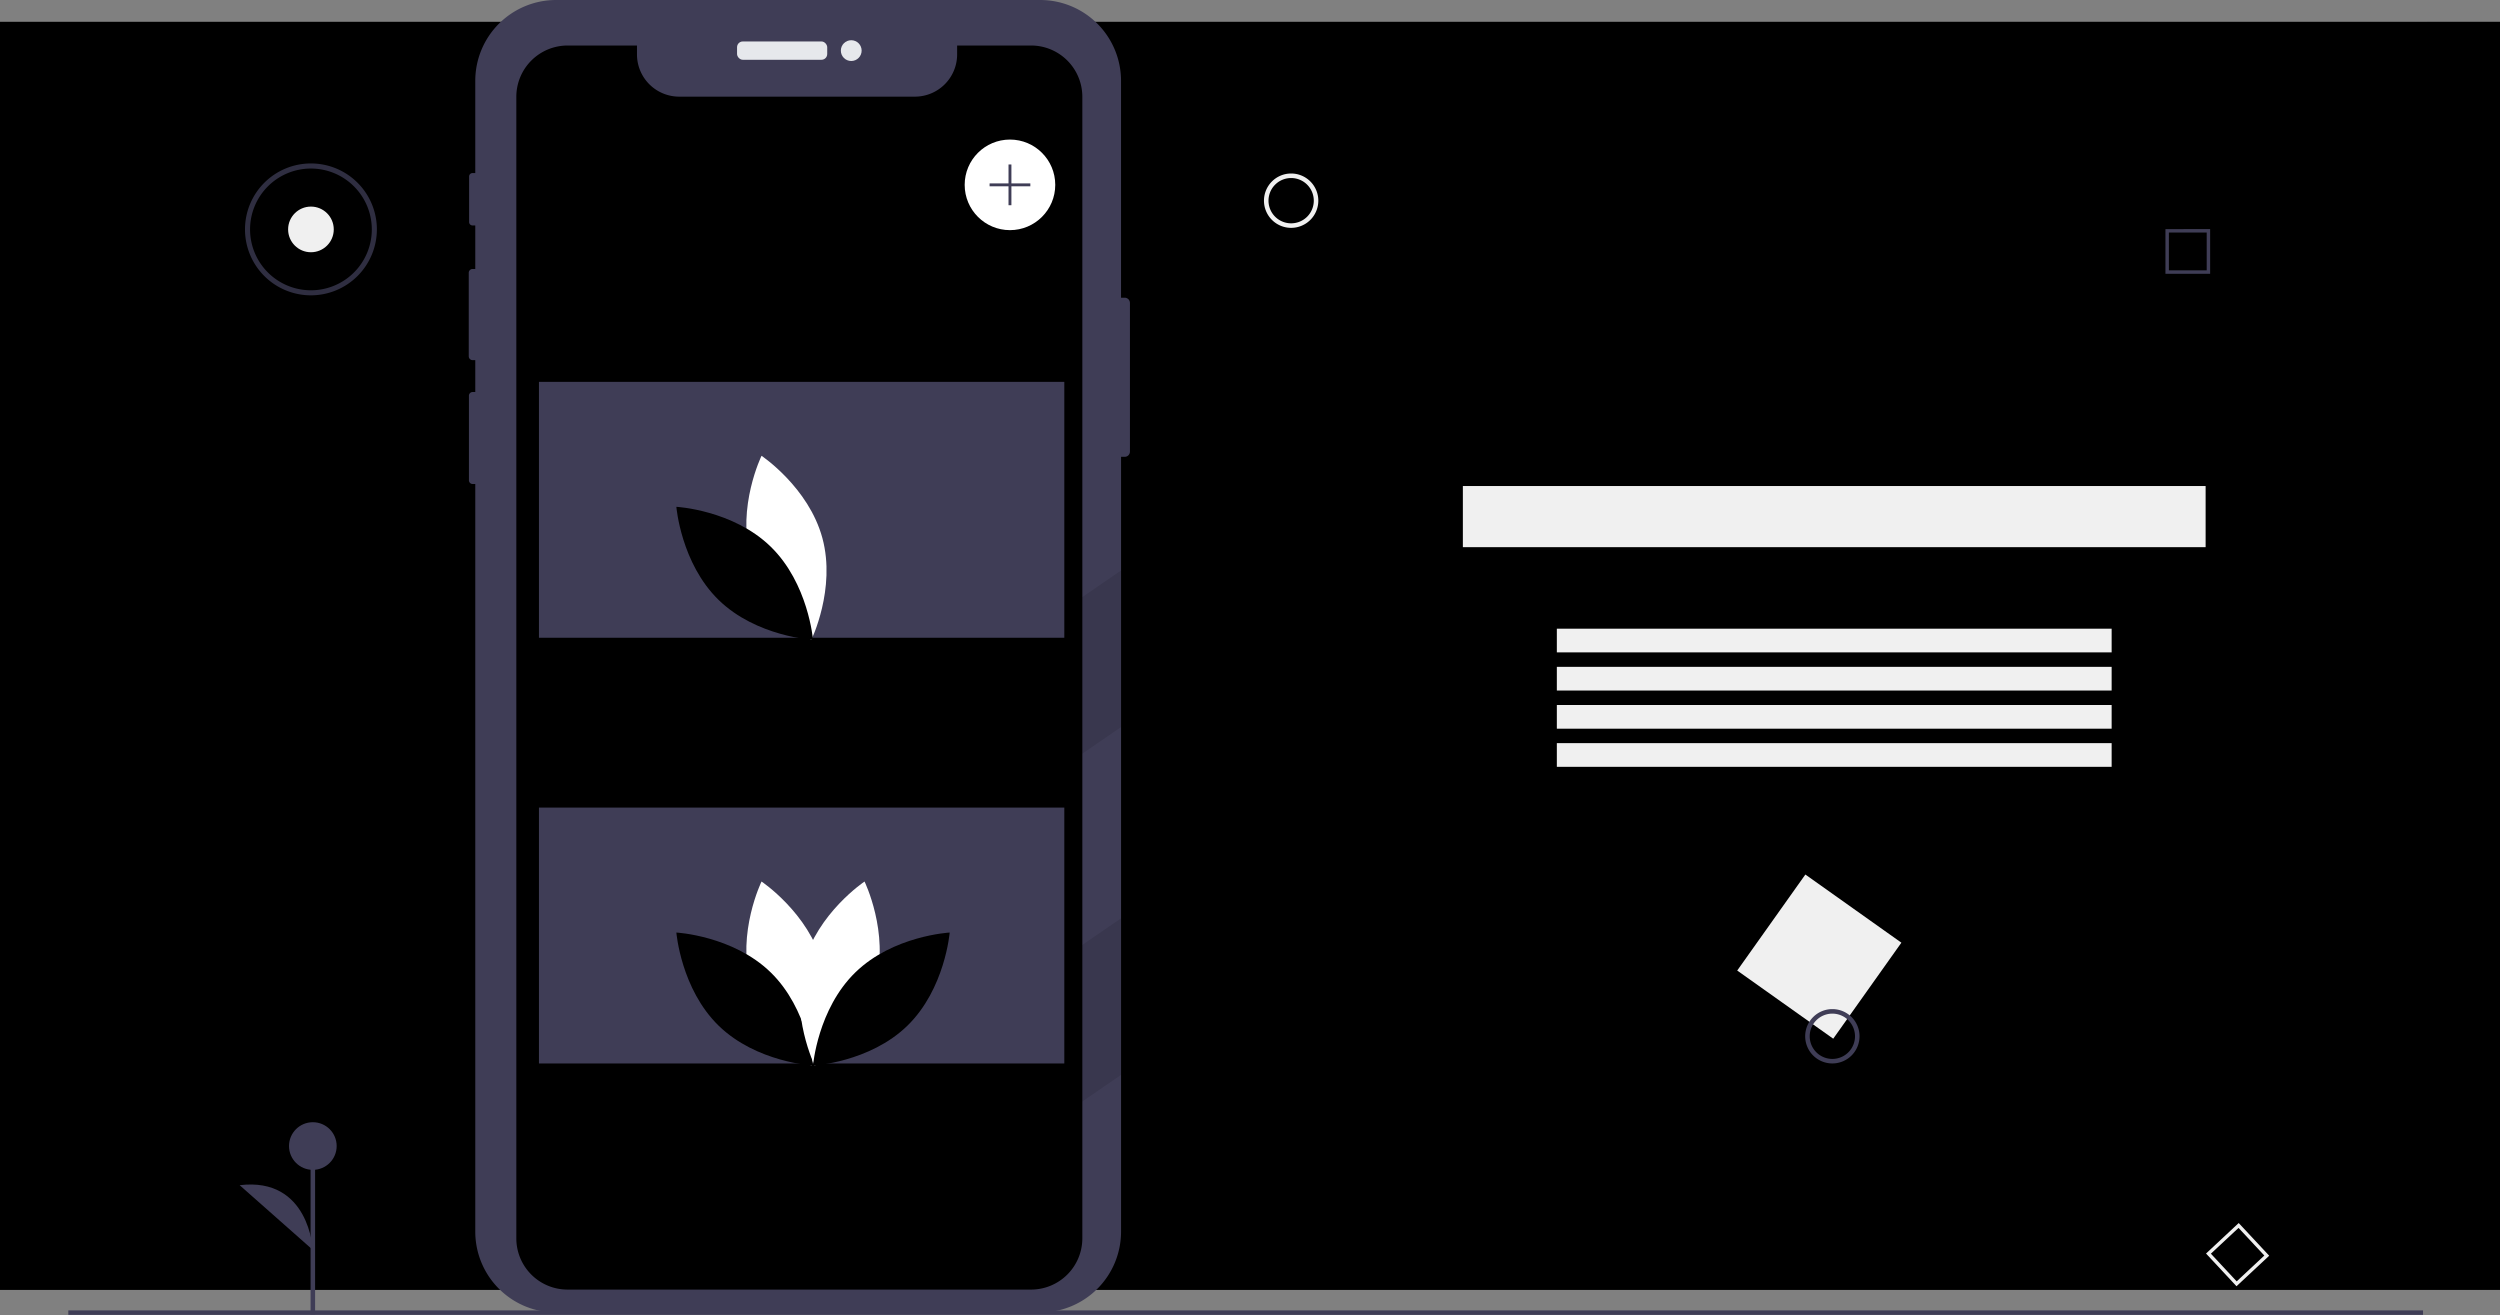 <svg xmlns="http://www.w3.org/2000/svg" viewBox="0 0 1104 580.7">
	<rect x="0" y="0" width="1104" height="580.7" fill="#808080" stroke="none"/>
	<path d="M0 9.63h1104v560H0z" />
	<path fill="#3f3d56" d="M498.98 133.76v65.68a2.3 2.3 0 0 1-2.3 2.29h-1.62v342.15a35.7 35.7 0 0 1-35.7 35.7h-213.8a35.7 35.7 0 0 1-35.68-35.7V213.73h-1.18a1.62 1.62 0 0 1-1.62-1.61v-37.38a1.62 1.62 0 0 1 1.62-1.62h1.18v-14.08h-1.2a1.7 1.7 0 0 1-1.68-1.7v-36.87a1.7 1.7 0 0 1 1.68-1.69h1.2V99.56h-1.22a1.5 1.5 0 0 1-1.5-1.5V77.94a1.5 1.5 0 0 1 1.5-1.51h1.22V35.69A35.7 35.7 0 0 1 245.56 0h213.79a35.7 35.7 0 0 1 35.7 35.69v95.78h1.62a2.3 2.3 0 0 1 2.3 2.29Z" />
	<path d="m948.7 9.63-472.68 324.5-32.26-46.99L848 9.63h100.7zM1104 9.63v46.99L439.02 513.13l-32.26-46.99L1071.75 9.63H1104zM1104 147.95v69.13L590.46 569.63H489.75L1104 147.95z" opacity=".1" />
	<path fill="#3f3d56" d="M30.17 578.66H1070v2H30.17z" />
	<path fill="#f0f0f0" d="m797.25 386.19 42.4 30.1-30.1 42.4-42.4-30.1z" />
	<path fill="#3f3d56" d="M809.17 469.62a12 12 0 1 1 12-12 12.01 12.01 0 0 1-12 12Zm0-22a10 10 0 1 0 10 10 10.01 10.01 0 0 0-10-10Z" />
	<path fill="#f0f0f0" d="M570.17 100.62a12 12 0 1 1 12-12 12.01 12.01 0 0 1-12 12Zm0-22a10 10 0 1 0 10 10 10.01 10.01 0 0 0-10-10Z" />
	<path fill="#3f3d56" d="M137.15 506.09h2v74.41h-2z" />
	<circle cx="138.15" cy="506.09" r="10.52" fill="#3f3d56" />
	<path fill="#3f3d56" d="M138.15 551.96s-1.5-32.34-32.32-28.58" />
	<rect width="39.82" height="8.09" x="325.48" y="18.31" fill="#e6e8ec" rx="2.54" />
	<circle cx="375.91" cy="22.35" r="4.59" fill="#e6e8ec" />
	<path d="M477.96 42.75v504.09a22.65 22.65 0 0 1-22.65 22.64H250.66a22.61 22.61 0 0 1-22.65-22.64V42.75a22.65 22.65 0 0 1 22.65-22.65h30.63v3.93a18.65 18.65 0 0 0 18.65 18.65h104.08a18.65 18.65 0 0 0 18.65-18.65V20.1h32.64a22.64 22.64 0 0 1 22.65 22.65Z" />
	<path fill="#3f3d56" d="M238 168.63h232v113H238zM238 356.63h232v113H238z" />
	<circle cx="446" cy="81.63" r="20" fill="#fff" />
	<path fill="#3f3d56" d="M455 80.99h-8.36v-8.36h-1.28v8.36H437v1.28h8.36v8.36h1.28v-8.36H455v-1.28z" />
	<path fill="#fff" d="M331.4 246.22c6.08 22.45 26.88 36.35 26.88 36.35s10.96-22.49 4.89-44.94-26.88-36.35-26.88-36.35-10.95 22.5-4.88 44.94Z" />
	<path d="M340.33 241.4c16.67 16.22 18.7 41.16 18.7 41.16s-24.98-1.37-41.65-17.59-18.7-41.16-18.7-41.16 24.99 1.36 41.65 17.59Z" />
	<path fill="#fff" d="M331.4 434.22c6.08 22.45 26.88 36.35 26.88 36.35s10.96-22.49 4.89-44.94-26.88-36.35-26.88-36.35-10.95 22.5-4.88 44.94Z" />
	<path d="M340.33 429.4c16.67 16.22 18.7 41.16 18.7 41.16s-24.98-1.37-41.65-17.59-18.7-41.16-18.7-41.16 24.99 1.36 41.65 17.59Z" />
	<path fill="#fff" d="M386.66 434.22c-6.08 22.45-26.88 36.35-26.88 36.35s-10.95-22.49-4.88-44.94 26.88-36.35 26.88-36.35 10.95 22.5 4.88 44.94Z" />
	<path d="M377.73 429.4c-16.66 16.22-18.7 41.16-18.7 41.16s24.99-1.37 41.65-17.59 18.7-41.16 18.7-41.16-24.98 1.36-41.65 17.59Z" />
	<path fill="#3f3d56" d="M976 120.91h-19.74v-19.74H976Zm-18.22-1.52h16.7v-16.7h-16.7Z" />
	<path fill="#f0f0f0" d="m987.64 568-13.46-14.44 14.43-13.47 13.47 14.44Zm-11.31-14.37 11.39 12.22 12.21-11.4-11.39-12.21Z" />
	<circle cx="137.31" cy="101.31" r="10.08" fill="#f0f0f0" />
	<path fill="#2f2e41" d="M137.31 130.42a29.12 29.12 0 1 1 29.12-29.11 29.15 29.15 0 0 1-29.12 29.11Zm0-55.99a26.88 26.88 0 1 0 26.88 26.88 26.9 26.9 0 0 0-26.88-26.88Z" />
	<path fill="#f0f0f0" d="M646 214.63h328v27H646zM687.5 277.63h245v10.46h-245zM687.5 294.48h245v10.46h-245zM687.5 311.33h245v10.46h-245zM687.5 328.17h245v10.46h-245z" />
</svg>
